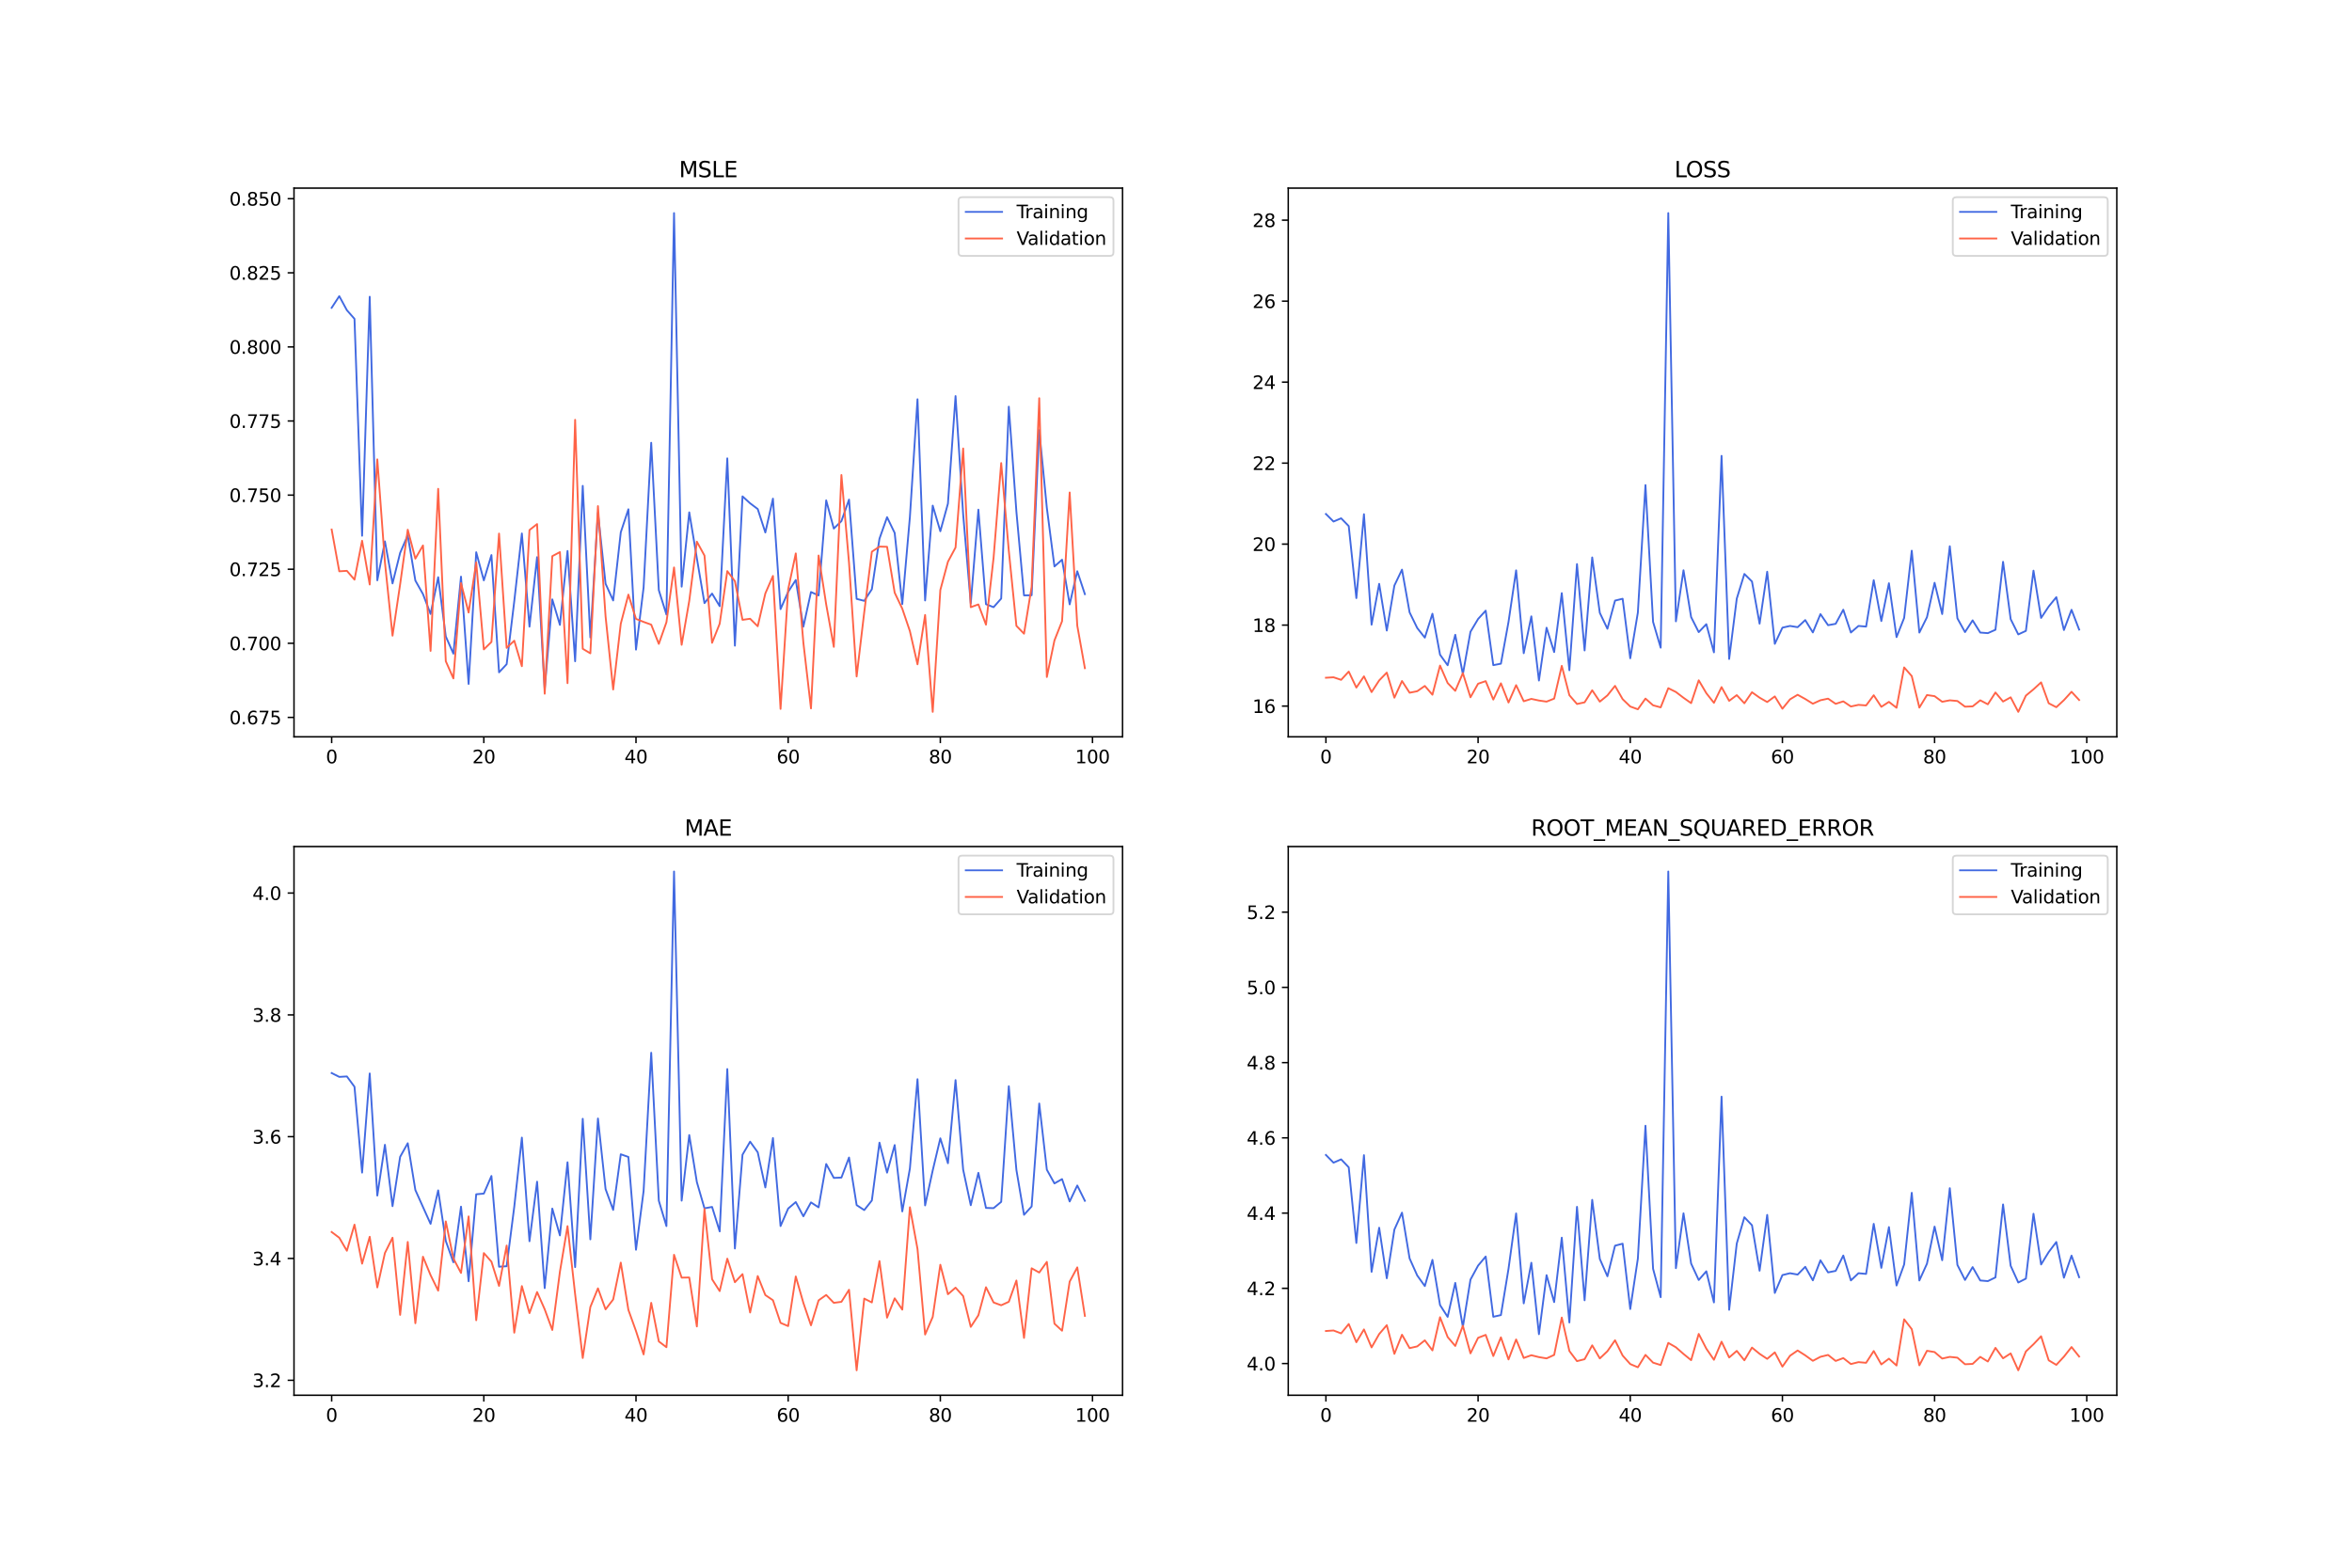 <?xml version="1.0" encoding="utf-8" standalone="no"?>
<!DOCTYPE svg PUBLIC "-//W3C//DTD SVG 1.1//EN"
  "http://www.w3.org/Graphics/SVG/1.1/DTD/svg11.dtd">
<svg xmlns:xlink="http://www.w3.org/1999/xlink" width="1296pt" height="864pt" viewBox="0 0 1296 864" xmlns="http://www.w3.org/2000/svg" version="1.1">
 <defs>
  <style type="text/css">*{stroke-linejoin: round; stroke-linecap: butt}</style>
 </defs>
 <g id="figure_1">
  <g id="patch_1">
   <path d="M 0 864 
L 1296 864 
L 1296 0 
L 0 0 
z
" style="fill: #ffffff"/>
  </g>
  <g id="axes_1">
   <g id="patch_2">
    <path d="M 162 406.08 
L 618.545 406.08 
L 618.545 103.68 
L 162 103.68 
z
" style="fill: #ffffff"/>
   </g>
   <g id="matplotlib.axis_1">
    <g id="xtick_1">
     <g id="line2d_1">
      <defs>
       <path id="mf333ce9714" d="M 0 0 
L 0 3.5 
" style="stroke: #000000; stroke-width: 0.8"/>
      </defs>
      <g>
       <use xlink:href="#mf333ce9714" x="182.752" y="406.08" style="stroke: #000000; stroke-width: 0.8"/>
      </g>
     </g>
     <g id="text_1">
      <!-- 0 -->
      <g transform="translate(179.571 420.678) scale(0.1 -0.1)">
       <defs>
        <path id="DejaVuSans-30" d="M 2034 4250 
Q 1547 4250 1301 3770 
Q 1056 3291 1056 2328 
Q 1056 1369 1301 889 
Q 1547 409 2034 409 
Q 2525 409 2770 889 
Q 3016 1369 3016 2328 
Q 3016 3291 2770 3770 
Q 2525 4250 2034 4250 
z
M 2034 4750 
Q 2819 4750 3233 4129 
Q 3647 3509 3647 2328 
Q 3647 1150 3233 529 
Q 2819 -91 2034 -91 
Q 1250 -91 836 529 
Q 422 1150 422 2328 
Q 422 3509 836 4129 
Q 1250 4750 2034 4750 
z
" transform="scale(0.016)"/>
       </defs>
       <use xlink:href="#DejaVuSans-30"/>
      </g>
     </g>
    </g>
    <g id="xtick_2">
     <g id="line2d_2">
      <g>
       <use xlink:href="#mf333ce9714" x="266.599" y="406.08" style="stroke: #000000; stroke-width: 0.8"/>
      </g>
     </g>
     <g id="text_2">
      <!-- 20 -->
      <g transform="translate(260.236 420.678) scale(0.1 -0.1)">
       <defs>
        <path id="DejaVuSans-32" d="M 1228 531 
L 3431 531 
L 3431 0 
L 469 0 
L 469 531 
Q 828 903 1448 1529 
Q 2069 2156 2228 2338 
Q 2531 2678 2651 2914 
Q 2772 3150 2772 3378 
Q 2772 3750 2511 3984 
Q 2250 4219 1831 4219 
Q 1534 4219 1204 4116 
Q 875 4013 500 3803 
L 500 4441 
Q 881 4594 1212 4672 
Q 1544 4750 1819 4750 
Q 2544 4750 2975 4387 
Q 3406 4025 3406 3419 
Q 3406 3131 3298 2873 
Q 3191 2616 2906 2266 
Q 2828 2175 2409 1742 
Q 1991 1309 1228 531 
z
" transform="scale(0.016)"/>
       </defs>
       <use xlink:href="#DejaVuSans-32"/>
       <use xlink:href="#DejaVuSans-30" x="63.623"/>
      </g>
     </g>
    </g>
    <g id="xtick_3">
     <g id="line2d_3">
      <g>
       <use xlink:href="#mf333ce9714" x="350.446" y="406.08" style="stroke: #000000; stroke-width: 0.8"/>
      </g>
     </g>
     <g id="text_3">
      <!-- 40 -->
      <g transform="translate(344.083 420.678) scale(0.1 -0.1)">
       <defs>
        <path id="DejaVuSans-34" d="M 2419 4116 
L 825 1625 
L 2419 1625 
L 2419 4116 
z
M 2253 4666 
L 3047 4666 
L 3047 1625 
L 3713 1625 
L 3713 1100 
L 3047 1100 
L 3047 0 
L 2419 0 
L 2419 1100 
L 313 1100 
L 313 1709 
L 2253 4666 
z
" transform="scale(0.016)"/>
       </defs>
       <use xlink:href="#DejaVuSans-34"/>
       <use xlink:href="#DejaVuSans-30" x="63.623"/>
      </g>
     </g>
    </g>
    <g id="xtick_4">
     <g id="line2d_4">
      <g>
       <use xlink:href="#mf333ce9714" x="434.292" y="406.08" style="stroke: #000000; stroke-width: 0.8"/>
      </g>
     </g>
     <g id="text_4">
      <!-- 60 -->
      <g transform="translate(427.93 420.678) scale(0.1 -0.1)">
       <defs>
        <path id="DejaVuSans-36" d="M 2113 2584 
Q 1688 2584 1439 2293 
Q 1191 2003 1191 1497 
Q 1191 994 1439 701 
Q 1688 409 2113 409 
Q 2538 409 2786 701 
Q 3034 994 3034 1497 
Q 3034 2003 2786 2293 
Q 2538 2584 2113 2584 
z
M 3366 4563 
L 3366 3988 
Q 3128 4100 2886 4159 
Q 2644 4219 2406 4219 
Q 1781 4219 1451 3797 
Q 1122 3375 1075 2522 
Q 1259 2794 1537 2939 
Q 1816 3084 2150 3084 
Q 2853 3084 3261 2657 
Q 3669 2231 3669 1497 
Q 3669 778 3244 343 
Q 2819 -91 2113 -91 
Q 1303 -91 875 529 
Q 447 1150 447 2328 
Q 447 3434 972 4092 
Q 1497 4750 2381 4750 
Q 2619 4750 2861 4703 
Q 3103 4656 3366 4563 
z
" transform="scale(0.016)"/>
       </defs>
       <use xlink:href="#DejaVuSans-36"/>
       <use xlink:href="#DejaVuSans-30" x="63.623"/>
      </g>
     </g>
    </g>
    <g id="xtick_5">
     <g id="line2d_5">
      <g>
       <use xlink:href="#mf333ce9714" x="518.139" y="406.08" style="stroke: #000000; stroke-width: 0.8"/>
      </g>
     </g>
     <g id="text_5">
      <!-- 80 -->
      <g transform="translate(511.776 420.678) scale(0.1 -0.1)">
       <defs>
        <path id="DejaVuSans-38" d="M 2034 2216 
Q 1584 2216 1326 1975 
Q 1069 1734 1069 1313 
Q 1069 891 1326 650 
Q 1584 409 2034 409 
Q 2484 409 2743 651 
Q 3003 894 3003 1313 
Q 3003 1734 2745 1975 
Q 2488 2216 2034 2216 
z
M 1403 2484 
Q 997 2584 770 2862 
Q 544 3141 544 3541 
Q 544 4100 942 4425 
Q 1341 4750 2034 4750 
Q 2731 4750 3128 4425 
Q 3525 4100 3525 3541 
Q 3525 3141 3298 2862 
Q 3072 2584 2669 2484 
Q 3125 2378 3379 2068 
Q 3634 1759 3634 1313 
Q 3634 634 3220 271 
Q 2806 -91 2034 -91 
Q 1263 -91 848 271 
Q 434 634 434 1313 
Q 434 1759 690 2068 
Q 947 2378 1403 2484 
z
M 1172 3481 
Q 1172 3119 1398 2916 
Q 1625 2713 2034 2713 
Q 2441 2713 2670 2916 
Q 2900 3119 2900 3481 
Q 2900 3844 2670 4047 
Q 2441 4250 2034 4250 
Q 1625 4250 1398 4047 
Q 1172 3844 1172 3481 
z
" transform="scale(0.016)"/>
       </defs>
       <use xlink:href="#DejaVuSans-38"/>
       <use xlink:href="#DejaVuSans-30" x="63.623"/>
      </g>
     </g>
    </g>
    <g id="xtick_6">
     <g id="line2d_6">
      <g>
       <use xlink:href="#mf333ce9714" x="601.986" y="406.08" style="stroke: #000000; stroke-width: 0.8"/>
      </g>
     </g>
     <g id="text_6">
      <!-- 100 -->
      <g transform="translate(592.442 420.678) scale(0.1 -0.1)">
       <defs>
        <path id="DejaVuSans-31" d="M 794 531 
L 1825 531 
L 1825 4091 
L 703 3866 
L 703 4441 
L 1819 4666 
L 2450 4666 
L 2450 531 
L 3481 531 
L 3481 0 
L 794 0 
L 794 531 
z
" transform="scale(0.016)"/>
       </defs>
       <use xlink:href="#DejaVuSans-31"/>
       <use xlink:href="#DejaVuSans-30" x="63.623"/>
       <use xlink:href="#DejaVuSans-30" x="127.246"/>
      </g>
     </g>
    </g>
   </g>
   <g id="matplotlib.axis_2">
    <g id="ytick_1">
     <g id="line2d_7">
      <defs>
       <path id="m5e5bbbcf15" d="M 0 0 
L -3.5 0 
" style="stroke: #000000; stroke-width: 0.8"/>
      </defs>
      <g>
       <use xlink:href="#m5e5bbbcf15" x="162" y="395.386" style="stroke: #000000; stroke-width: 0.8"/>
      </g>
     </g>
     <g id="text_7">
      <!-- 0.675 -->
      <g transform="translate(126.372 399.186) scale(0.1 -0.1)">
       <defs>
        <path id="DejaVuSans-2e" d="M 684 794 
L 1344 794 
L 1344 0 
L 684 0 
L 684 794 
z
" transform="scale(0.016)"/>
        <path id="DejaVuSans-37" d="M 525 4666 
L 3525 4666 
L 3525 4397 
L 1831 0 
L 1172 0 
L 2766 4134 
L 525 4134 
L 525 4666 
z
" transform="scale(0.016)"/>
        <path id="DejaVuSans-35" d="M 691 4666 
L 3169 4666 
L 3169 4134 
L 1269 4134 
L 1269 2991 
Q 1406 3038 1543 3061 
Q 1681 3084 1819 3084 
Q 2600 3084 3056 2656 
Q 3513 2228 3513 1497 
Q 3513 744 3044 326 
Q 2575 -91 1722 -91 
Q 1428 -91 1123 -41 
Q 819 9 494 109 
L 494 744 
Q 775 591 1075 516 
Q 1375 441 1709 441 
Q 2250 441 2565 725 
Q 2881 1009 2881 1497 
Q 2881 1984 2565 2268 
Q 2250 2553 1709 2553 
Q 1456 2553 1204 2497 
Q 953 2441 691 2322 
L 691 4666 
z
" transform="scale(0.016)"/>
       </defs>
       <use xlink:href="#DejaVuSans-30"/>
       <use xlink:href="#DejaVuSans-2e" x="63.623"/>
       <use xlink:href="#DejaVuSans-36" x="95.41"/>
       <use xlink:href="#DejaVuSans-37" x="159.033"/>
       <use xlink:href="#DejaVuSans-35" x="222.656"/>
      </g>
     </g>
    </g>
    <g id="ytick_2">
     <g id="line2d_8">
      <g>
       <use xlink:href="#m5e5bbbcf15" x="162" y="354.547" style="stroke: #000000; stroke-width: 0.8"/>
      </g>
     </g>
     <g id="text_8">
      <!-- 0.700 -->
      <g transform="translate(126.372 358.347) scale(0.1 -0.1)">
       <use xlink:href="#DejaVuSans-30"/>
       <use xlink:href="#DejaVuSans-2e" x="63.623"/>
       <use xlink:href="#DejaVuSans-37" x="95.41"/>
       <use xlink:href="#DejaVuSans-30" x="159.033"/>
       <use xlink:href="#DejaVuSans-30" x="222.656"/>
      </g>
     </g>
    </g>
    <g id="ytick_3">
     <g id="line2d_9">
      <g>
       <use xlink:href="#m5e5bbbcf15" x="162" y="313.708" style="stroke: #000000; stroke-width: 0.8"/>
      </g>
     </g>
     <g id="text_9">
      <!-- 0.725 -->
      <g transform="translate(126.372 317.508) scale(0.1 -0.1)">
       <use xlink:href="#DejaVuSans-30"/>
       <use xlink:href="#DejaVuSans-2e" x="63.623"/>
       <use xlink:href="#DejaVuSans-37" x="95.41"/>
       <use xlink:href="#DejaVuSans-32" x="159.033"/>
       <use xlink:href="#DejaVuSans-35" x="222.656"/>
      </g>
     </g>
    </g>
    <g id="ytick_4">
     <g id="line2d_10">
      <g>
       <use xlink:href="#m5e5bbbcf15" x="162" y="272.869" style="stroke: #000000; stroke-width: 0.8"/>
      </g>
     </g>
     <g id="text_10">
      <!-- 0.750 -->
      <g transform="translate(126.372 276.669) scale(0.1 -0.1)">
       <use xlink:href="#DejaVuSans-30"/>
       <use xlink:href="#DejaVuSans-2e" x="63.623"/>
       <use xlink:href="#DejaVuSans-37" x="95.41"/>
       <use xlink:href="#DejaVuSans-35" x="159.033"/>
       <use xlink:href="#DejaVuSans-30" x="222.656"/>
      </g>
     </g>
    </g>
    <g id="ytick_5">
     <g id="line2d_11">
      <g>
       <use xlink:href="#m5e5bbbcf15" x="162" y="232.03" style="stroke: #000000; stroke-width: 0.8"/>
      </g>
     </g>
     <g id="text_11">
      <!-- 0.775 -->
      <g transform="translate(126.372 235.83) scale(0.1 -0.1)">
       <use xlink:href="#DejaVuSans-30"/>
       <use xlink:href="#DejaVuSans-2e" x="63.623"/>
       <use xlink:href="#DejaVuSans-37" x="95.41"/>
       <use xlink:href="#DejaVuSans-37" x="159.033"/>
       <use xlink:href="#DejaVuSans-35" x="222.656"/>
      </g>
     </g>
    </g>
    <g id="ytick_6">
     <g id="line2d_12">
      <g>
       <use xlink:href="#m5e5bbbcf15" x="162" y="191.191" style="stroke: #000000; stroke-width: 0.8"/>
      </g>
     </g>
     <g id="text_12">
      <!-- 0.800 -->
      <g transform="translate(126.372 194.991) scale(0.1 -0.1)">
       <use xlink:href="#DejaVuSans-30"/>
       <use xlink:href="#DejaVuSans-2e" x="63.623"/>
       <use xlink:href="#DejaVuSans-38" x="95.41"/>
       <use xlink:href="#DejaVuSans-30" x="159.033"/>
       <use xlink:href="#DejaVuSans-30" x="222.656"/>
      </g>
     </g>
    </g>
    <g id="ytick_7">
     <g id="line2d_13">
      <g>
       <use xlink:href="#m5e5bbbcf15" x="162" y="150.352" style="stroke: #000000; stroke-width: 0.8"/>
      </g>
     </g>
     <g id="text_13">
      <!-- 0.825 -->
      <g transform="translate(126.372 154.152) scale(0.1 -0.1)">
       <use xlink:href="#DejaVuSans-30"/>
       <use xlink:href="#DejaVuSans-2e" x="63.623"/>
       <use xlink:href="#DejaVuSans-38" x="95.41"/>
       <use xlink:href="#DejaVuSans-32" x="159.033"/>
       <use xlink:href="#DejaVuSans-35" x="222.656"/>
      </g>
     </g>
    </g>
    <g id="ytick_8">
     <g id="line2d_14">
      <g>
       <use xlink:href="#m5e5bbbcf15" x="162" y="109.513" style="stroke: #000000; stroke-width: 0.8"/>
      </g>
     </g>
     <g id="text_14">
      <!-- 0.850 -->
      <g transform="translate(126.372 113.313) scale(0.1 -0.1)">
       <use xlink:href="#DejaVuSans-30"/>
       <use xlink:href="#DejaVuSans-2e" x="63.623"/>
       <use xlink:href="#DejaVuSans-38" x="95.41"/>
       <use xlink:href="#DejaVuSans-35" x="159.033"/>
       <use xlink:href="#DejaVuSans-30" x="222.656"/>
      </g>
     </g>
    </g>
   </g>
   <g id="line2d_15">
    <path d="M 182.752 169.633 
L 186.944 163.222 
L 191.137 170.961 
L 195.329 175.719 
L 199.521 295.276 
L 203.714 163.544 
L 207.906 319.832 
L 212.098 298.37 
L 216.291 321.541 
L 220.483 304.716 
L 224.675 294.993 
L 228.868 319.963 
L 233.06 327.405 
L 237.252 338.385 
L 241.445 318.118 
L 245.637 350.767 
L 249.829 360.258 
L 254.022 317.802 
L 258.214 376.948 
L 262.406 304.349 
L 266.599 319.856 
L 270.791 305.899 
L 274.983 370.546 
L 279.176 366.046 
L 283.368 331.372 
L 287.56 294.011 
L 291.753 345.37 
L 295.945 307.049 
L 300.137 379.813 
L 304.33 330.34 
L 308.522 344.398 
L 312.714 303.646 
L 316.907 364.45 
L 321.099 267.765 
L 325.292 351.341 
L 329.484 282.645 
L 333.676 321.709 
L 337.869 330.937 
L 342.061 293.357 
L 346.253 280.665 
L 350.446 358.03 
L 354.638 323.756 
L 358.83 244.014 
L 363.023 325.258 
L 367.215 338.689 
L 371.407 117.425 
L 375.6 323.323 
L 379.792 282.373 
L 383.984 307.674 
L 388.177 332.405 
L 392.369 327.13 
L 396.561 334.089 
L 400.754 252.613 
L 404.946 355.852 
L 409.138 273.567 
L 413.331 277.378 
L 417.523 280.531 
L 421.715 293.468 
L 425.908 274.811 
L 430.1 335.712 
L 434.292 326.183 
L 438.485 319.656 
L 442.677 345.389 
L 446.869 326.275 
L 451.062 328.168 
L 455.254 275.77 
L 459.446 291.309 
L 463.639 287.19 
L 467.831 275.332 
L 472.023 330.065 
L 476.216 331.143 
L 480.408 324.746 
L 484.6 296.909 
L 488.793 285.043 
L 492.985 293.722 
L 497.177 332.936 
L 501.37 284.941 
L 505.562 220.031 
L 509.754 330.927 
L 513.947 278.65 
L 518.139 292.793 
L 522.331 277.543 
L 526.524 218.283 
L 530.716 283.429 
L 534.908 332.523 
L 539.101 280.889 
L 543.293 332.992 
L 547.485 334.638 
L 551.678 329.892 
L 555.87 224.121 
L 560.062 282.058 
L 564.255 328.137 
L 568.447 328.049 
L 572.639 237.063 
L 576.832 279.918 
L 581.024 312.194 
L 585.216 308.467 
L 589.409 333.096 
L 593.601 314.827 
L 597.793 327.461 
" clip-path="url(#pa83d68cffc)" style="fill: none; stroke: #4169e1; stroke-linecap: square"/>
   </g>
   <g id="line2d_16">
    <path d="M 182.752 291.85 
L 186.944 314.872 
L 191.137 314.605 
L 195.329 319.455 
L 199.521 298.027 
L 203.714 322.154 
L 207.906 253.16 
L 212.098 309.879 
L 216.291 350.346 
L 220.483 322.019 
L 224.675 291.924 
L 228.868 307.878 
L 233.06 300.621 
L 237.252 358.734 
L 241.445 269.396 
L 245.637 364.407 
L 249.829 373.904 
L 254.022 321.335 
L 258.214 337.584 
L 262.406 309.951 
L 266.599 357.909 
L 270.791 353.797 
L 274.983 294.064 
L 279.176 357.06 
L 283.368 353.103 
L 287.56 367.166 
L 291.753 292.121 
L 295.945 288.827 
L 300.137 382.334 
L 304.33 306.502 
L 308.522 304.274 
L 312.714 376.515 
L 316.907 231.371 
L 321.099 357.557 
L 325.292 360.071 
L 329.484 278.919 
L 333.676 339.657 
L 337.869 380.002 
L 342.061 343.733 
L 346.253 327.702 
L 350.446 341.083 
L 354.638 342.754 
L 358.83 344.265 
L 363.023 354.864 
L 367.215 342.937 
L 371.407 312.739 
L 375.6 355.38 
L 379.792 331.147 
L 383.984 298.522 
L 388.177 306.185 
L 392.369 354.267 
L 396.561 343.735 
L 400.754 314.756 
L 404.946 320.301 
L 409.138 341.613 
L 413.331 341.01 
L 417.523 345.153 
L 421.715 327.075 
L 425.908 317.416 
L 430.1 390.701 
L 434.292 324.784 
L 438.485 304.997 
L 442.677 354.23 
L 446.869 390.433 
L 451.062 306.151 
L 455.254 333.154 
L 459.446 356.51 
L 463.639 261.782 
L 467.831 310.207 
L 472.023 372.818 
L 476.216 337.397 
L 480.408 304.061 
L 484.6 301.251 
L 488.793 301.36 
L 492.985 326.638 
L 497.177 335.463 
L 501.37 347.836 
L 505.562 366.129 
L 509.754 338.919 
L 513.947 392.335 
L 518.139 325.182 
L 522.331 309.599 
L 526.524 301.756 
L 530.716 247.168 
L 534.908 334.641 
L 539.101 333.117 
L 543.293 344.265 
L 547.485 307.4 
L 551.678 255.203 
L 555.87 303.529 
L 560.062 344.931 
L 564.255 349.248 
L 568.447 323.455 
L 572.639 219.446 
L 576.832 373.114 
L 581.024 352.963 
L 585.216 342.35 
L 589.409 271.4 
L 593.601 344.829 
L 597.793 368.262 
" clip-path="url(#pa83d68cffc)" style="fill: none; stroke: #ff6347; stroke-linecap: square"/>
   </g>
   <g id="patch_3">
    <path d="M 162 406.08 
L 162 103.68 
" style="fill: none; stroke: #000000; stroke-width: 0.8; stroke-linejoin: miter; stroke-linecap: square"/>
   </g>
   <g id="patch_4">
    <path d="M 618.545 406.08 
L 618.545 103.68 
" style="fill: none; stroke: #000000; stroke-width: 0.8; stroke-linejoin: miter; stroke-linecap: square"/>
   </g>
   <g id="patch_5">
    <path d="M 162 406.08 
L 618.545 406.08 
" style="fill: none; stroke: #000000; stroke-width: 0.8; stroke-linejoin: miter; stroke-linecap: square"/>
   </g>
   <g id="patch_6">
    <path d="M 162 103.68 
L 618.545 103.68 
" style="fill: none; stroke: #000000; stroke-width: 0.8; stroke-linejoin: miter; stroke-linecap: square"/>
   </g>
   <g id="text_15">
    <!-- MSLE -->
    <g transform="translate(374.152 97.68) scale(0.12 -0.12)">
     <defs>
      <path id="DejaVuSans-4d" d="M 628 4666 
L 1569 4666 
L 2759 1491 
L 3956 4666 
L 4897 4666 
L 4897 0 
L 4281 0 
L 4281 4097 
L 3078 897 
L 2444 897 
L 1241 4097 
L 1241 0 
L 628 0 
L 628 4666 
z
" transform="scale(0.016)"/>
      <path id="DejaVuSans-53" d="M 3425 4513 
L 3425 3897 
Q 3066 4069 2747 4153 
Q 2428 4238 2131 4238 
Q 1616 4238 1336 4038 
Q 1056 3838 1056 3469 
Q 1056 3159 1242 3001 
Q 1428 2844 1947 2747 
L 2328 2669 
Q 3034 2534 3370 2195 
Q 3706 1856 3706 1288 
Q 3706 609 3251 259 
Q 2797 -91 1919 -91 
Q 1588 -91 1214 -16 
Q 841 59 441 206 
L 441 856 
Q 825 641 1194 531 
Q 1563 422 1919 422 
Q 2459 422 2753 634 
Q 3047 847 3047 1241 
Q 3047 1584 2836 1778 
Q 2625 1972 2144 2069 
L 1759 2144 
Q 1053 2284 737 2584 
Q 422 2884 422 3419 
Q 422 4038 858 4394 
Q 1294 4750 2059 4750 
Q 2388 4750 2728 4690 
Q 3069 4631 3425 4513 
z
" transform="scale(0.016)"/>
      <path id="DejaVuSans-4c" d="M 628 4666 
L 1259 4666 
L 1259 531 
L 3531 531 
L 3531 0 
L 628 0 
L 628 4666 
z
" transform="scale(0.016)"/>
      <path id="DejaVuSans-45" d="M 628 4666 
L 3578 4666 
L 3578 4134 
L 1259 4134 
L 1259 2753 
L 3481 2753 
L 3481 2222 
L 1259 2222 
L 1259 531 
L 3634 531 
L 3634 0 
L 628 0 
L 628 4666 
z
" transform="scale(0.016)"/>
     </defs>
     <use xlink:href="#DejaVuSans-4d"/>
     <use xlink:href="#DejaVuSans-53" x="86.279"/>
     <use xlink:href="#DejaVuSans-4c" x="149.756"/>
     <use xlink:href="#DejaVuSans-45" x="205.469"/>
    </g>
   </g>
   <g id="legend_1">
    <g id="patch_7">
     <path d="M 530.164 141.036 
L 611.545 141.036 
Q 613.545 141.036 613.545 139.036 
L 613.545 110.68 
Q 613.545 108.68 611.545 108.68 
L 530.164 108.68 
Q 528.164 108.68 528.164 110.68 
L 528.164 139.036 
Q 528.164 141.036 530.164 141.036 
z
" style="fill: #ffffff; opacity: 0.8; stroke: #cccccc; stroke-linejoin: miter"/>
    </g>
    <g id="line2d_17">
     <path d="M 532.164 116.778 
L 542.164 116.778 
L 552.164 116.778 
" style="fill: none; stroke: #4169e1; stroke-linecap: square"/>
    </g>
    <g id="text_16">
     <!-- Training -->
     <g transform="translate(560.164 120.278) scale(0.1 -0.1)">
      <defs>
       <path id="DejaVuSans-54" d="M -19 4666 
L 3928 4666 
L 3928 4134 
L 2272 4134 
L 2272 0 
L 1638 0 
L 1638 4134 
L -19 4134 
L -19 4666 
z
" transform="scale(0.016)"/>
       <path id="DejaVuSans-72" d="M 2631 2963 
Q 2534 3019 2420 3045 
Q 2306 3072 2169 3072 
Q 1681 3072 1420 2755 
Q 1159 2438 1159 1844 
L 1159 0 
L 581 0 
L 581 3500 
L 1159 3500 
L 1159 2956 
Q 1341 3275 1631 3429 
Q 1922 3584 2338 3584 
Q 2397 3584 2469 3576 
Q 2541 3569 2628 3553 
L 2631 2963 
z
" transform="scale(0.016)"/>
       <path id="DejaVuSans-61" d="M 2194 1759 
Q 1497 1759 1228 1600 
Q 959 1441 959 1056 
Q 959 750 1161 570 
Q 1363 391 1709 391 
Q 2188 391 2477 730 
Q 2766 1069 2766 1631 
L 2766 1759 
L 2194 1759 
z
M 3341 1997 
L 3341 0 
L 2766 0 
L 2766 531 
Q 2569 213 2275 61 
Q 1981 -91 1556 -91 
Q 1019 -91 701 211 
Q 384 513 384 1019 
Q 384 1609 779 1909 
Q 1175 2209 1959 2209 
L 2766 2209 
L 2766 2266 
Q 2766 2663 2505 2880 
Q 2244 3097 1772 3097 
Q 1472 3097 1187 3025 
Q 903 2953 641 2809 
L 641 3341 
Q 956 3463 1253 3523 
Q 1550 3584 1831 3584 
Q 2591 3584 2966 3190 
Q 3341 2797 3341 1997 
z
" transform="scale(0.016)"/>
       <path id="DejaVuSans-69" d="M 603 3500 
L 1178 3500 
L 1178 0 
L 603 0 
L 603 3500 
z
M 603 4863 
L 1178 4863 
L 1178 4134 
L 603 4134 
L 603 4863 
z
" transform="scale(0.016)"/>
       <path id="DejaVuSans-6e" d="M 3513 2113 
L 3513 0 
L 2938 0 
L 2938 2094 
Q 2938 2591 2744 2837 
Q 2550 3084 2163 3084 
Q 1697 3084 1428 2787 
Q 1159 2491 1159 1978 
L 1159 0 
L 581 0 
L 581 3500 
L 1159 3500 
L 1159 2956 
Q 1366 3272 1645 3428 
Q 1925 3584 2291 3584 
Q 2894 3584 3203 3211 
Q 3513 2838 3513 2113 
z
" transform="scale(0.016)"/>
       <path id="DejaVuSans-67" d="M 2906 1791 
Q 2906 2416 2648 2759 
Q 2391 3103 1925 3103 
Q 1463 3103 1205 2759 
Q 947 2416 947 1791 
Q 947 1169 1205 825 
Q 1463 481 1925 481 
Q 2391 481 2648 825 
Q 2906 1169 2906 1791 
z
M 3481 434 
Q 3481 -459 3084 -895 
Q 2688 -1331 1869 -1331 
Q 1566 -1331 1297 -1286 
Q 1028 -1241 775 -1147 
L 775 -588 
Q 1028 -725 1275 -790 
Q 1522 -856 1778 -856 
Q 2344 -856 2625 -561 
Q 2906 -266 2906 331 
L 2906 616 
Q 2728 306 2450 153 
Q 2172 0 1784 0 
Q 1141 0 747 490 
Q 353 981 353 1791 
Q 353 2603 747 3093 
Q 1141 3584 1784 3584 
Q 2172 3584 2450 3431 
Q 2728 3278 2906 2969 
L 2906 3500 
L 3481 3500 
L 3481 434 
z
" transform="scale(0.016)"/>
      </defs>
      <use xlink:href="#DejaVuSans-54"/>
      <use xlink:href="#DejaVuSans-72" x="46.334"/>
      <use xlink:href="#DejaVuSans-61" x="87.447"/>
      <use xlink:href="#DejaVuSans-69" x="148.727"/>
      <use xlink:href="#DejaVuSans-6e" x="176.51"/>
      <use xlink:href="#DejaVuSans-69" x="239.889"/>
      <use xlink:href="#DejaVuSans-6e" x="267.672"/>
      <use xlink:href="#DejaVuSans-67" x="331.051"/>
     </g>
    </g>
    <g id="line2d_18">
     <path d="M 532.164 131.457 
L 542.164 131.457 
L 552.164 131.457 
" style="fill: none; stroke: #ff6347; stroke-linecap: square"/>
    </g>
    <g id="text_17">
     <!-- Validation -->
     <g transform="translate(560.164 134.957) scale(0.1 -0.1)">
      <defs>
       <path id="DejaVuSans-56" d="M 1831 0 
L 50 4666 
L 709 4666 
L 2188 738 
L 3669 4666 
L 4325 4666 
L 2547 0 
L 1831 0 
z
" transform="scale(0.016)"/>
       <path id="DejaVuSans-6c" d="M 603 4863 
L 1178 4863 
L 1178 0 
L 603 0 
L 603 4863 
z
" transform="scale(0.016)"/>
       <path id="DejaVuSans-64" d="M 2906 2969 
L 2906 4863 
L 3481 4863 
L 3481 0 
L 2906 0 
L 2906 525 
Q 2725 213 2448 61 
Q 2172 -91 1784 -91 
Q 1150 -91 751 415 
Q 353 922 353 1747 
Q 353 2572 751 3078 
Q 1150 3584 1784 3584 
Q 2172 3584 2448 3432 
Q 2725 3281 2906 2969 
z
M 947 1747 
Q 947 1113 1208 752 
Q 1469 391 1925 391 
Q 2381 391 2643 752 
Q 2906 1113 2906 1747 
Q 2906 2381 2643 2742 
Q 2381 3103 1925 3103 
Q 1469 3103 1208 2742 
Q 947 2381 947 1747 
z
" transform="scale(0.016)"/>
       <path id="DejaVuSans-74" d="M 1172 4494 
L 1172 3500 
L 2356 3500 
L 2356 3053 
L 1172 3053 
L 1172 1153 
Q 1172 725 1289 603 
Q 1406 481 1766 481 
L 2356 481 
L 2356 0 
L 1766 0 
Q 1100 0 847 248 
Q 594 497 594 1153 
L 594 3053 
L 172 3053 
L 172 3500 
L 594 3500 
L 594 4494 
L 1172 4494 
z
" transform="scale(0.016)"/>
       <path id="DejaVuSans-6f" d="M 1959 3097 
Q 1497 3097 1228 2736 
Q 959 2375 959 1747 
Q 959 1119 1226 758 
Q 1494 397 1959 397 
Q 2419 397 2687 759 
Q 2956 1122 2956 1747 
Q 2956 2369 2687 2733 
Q 2419 3097 1959 3097 
z
M 1959 3584 
Q 2709 3584 3137 3096 
Q 3566 2609 3566 1747 
Q 3566 888 3137 398 
Q 2709 -91 1959 -91 
Q 1206 -91 779 398 
Q 353 888 353 1747 
Q 353 2609 779 3096 
Q 1206 3584 1959 3584 
z
" transform="scale(0.016)"/>
      </defs>
      <use xlink:href="#DejaVuSans-56"/>
      <use xlink:href="#DejaVuSans-61" x="60.658"/>
      <use xlink:href="#DejaVuSans-6c" x="121.938"/>
      <use xlink:href="#DejaVuSans-69" x="149.721"/>
      <use xlink:href="#DejaVuSans-64" x="177.504"/>
      <use xlink:href="#DejaVuSans-61" x="240.98"/>
      <use xlink:href="#DejaVuSans-74" x="302.26"/>
      <use xlink:href="#DejaVuSans-69" x="341.469"/>
      <use xlink:href="#DejaVuSans-6f" x="369.252"/>
      <use xlink:href="#DejaVuSans-6e" x="430.434"/>
     </g>
    </g>
   </g>
  </g>
  <g id="axes_2">
   <g id="patch_8">
    <path d="M 709.855 406.08 
L 1166.4 406.08 
L 1166.4 103.68 
L 709.855 103.68 
z
" style="fill: #ffffff"/>
   </g>
   <g id="matplotlib.axis_3">
    <g id="xtick_7">
     <g id="line2d_19">
      <g>
       <use xlink:href="#mf333ce9714" x="730.607" y="406.08" style="stroke: #000000; stroke-width: 0.8"/>
      </g>
     </g>
     <g id="text_18">
      <!-- 0 -->
      <g transform="translate(727.425 420.678) scale(0.1 -0.1)">
       <use xlink:href="#DejaVuSans-30"/>
      </g>
     </g>
    </g>
    <g id="xtick_8">
     <g id="line2d_20">
      <g>
       <use xlink:href="#mf333ce9714" x="814.453" y="406.08" style="stroke: #000000; stroke-width: 0.8"/>
      </g>
     </g>
     <g id="text_19">
      <!-- 20 -->
      <g transform="translate(808.091 420.678) scale(0.1 -0.1)">
       <use xlink:href="#DejaVuSans-32"/>
       <use xlink:href="#DejaVuSans-30" x="63.623"/>
      </g>
     </g>
    </g>
    <g id="xtick_9">
     <g id="line2d_21">
      <g>
       <use xlink:href="#mf333ce9714" x="898.3" y="406.08" style="stroke: #000000; stroke-width: 0.8"/>
      </g>
     </g>
     <g id="text_20">
      <!-- 40 -->
      <g transform="translate(891.938 420.678) scale(0.1 -0.1)">
       <use xlink:href="#DejaVuSans-34"/>
       <use xlink:href="#DejaVuSans-30" x="63.623"/>
      </g>
     </g>
    </g>
    <g id="xtick_10">
     <g id="line2d_22">
      <g>
       <use xlink:href="#mf333ce9714" x="982.147" y="406.08" style="stroke: #000000; stroke-width: 0.8"/>
      </g>
     </g>
     <g id="text_21">
      <!-- 60 -->
      <g transform="translate(975.784 420.678) scale(0.1 -0.1)">
       <use xlink:href="#DejaVuSans-36"/>
       <use xlink:href="#DejaVuSans-30" x="63.623"/>
      </g>
     </g>
    </g>
    <g id="xtick_11">
     <g id="line2d_23">
      <g>
       <use xlink:href="#mf333ce9714" x="1065.994" y="406.08" style="stroke: #000000; stroke-width: 0.8"/>
      </g>
     </g>
     <g id="text_22">
      <!-- 80 -->
      <g transform="translate(1059.631 420.678) scale(0.1 -0.1)">
       <use xlink:href="#DejaVuSans-38"/>
       <use xlink:href="#DejaVuSans-30" x="63.623"/>
      </g>
     </g>
    </g>
    <g id="xtick_12">
     <g id="line2d_24">
      <g>
       <use xlink:href="#mf333ce9714" x="1149.84" y="406.08" style="stroke: #000000; stroke-width: 0.8"/>
      </g>
     </g>
     <g id="text_23">
      <!-- 100 -->
      <g transform="translate(1140.297 420.678) scale(0.1 -0.1)">
       <use xlink:href="#DejaVuSans-31"/>
       <use xlink:href="#DejaVuSans-30" x="63.623"/>
       <use xlink:href="#DejaVuSans-30" x="127.246"/>
      </g>
     </g>
    </g>
   </g>
   <g id="matplotlib.axis_4">
    <g id="ytick_9">
     <g id="line2d_25">
      <g>
       <use xlink:href="#m5e5bbbcf15" x="709.855" y="389.145" style="stroke: #000000; stroke-width: 0.8"/>
      </g>
     </g>
     <g id="text_24">
      <!-- 16 -->
      <g transform="translate(690.13 392.944) scale(0.1 -0.1)">
       <use xlink:href="#DejaVuSans-31"/>
       <use xlink:href="#DejaVuSans-36" x="63.623"/>
      </g>
     </g>
    </g>
    <g id="ytick_10">
     <g id="line2d_26">
      <g>
       <use xlink:href="#m5e5bbbcf15" x="709.855" y="344.51" style="stroke: #000000; stroke-width: 0.8"/>
      </g>
     </g>
     <g id="text_25">
      <!-- 18 -->
      <g transform="translate(690.13 348.31) scale(0.1 -0.1)">
       <use xlink:href="#DejaVuSans-31"/>
       <use xlink:href="#DejaVuSans-38" x="63.623"/>
      </g>
     </g>
    </g>
    <g id="ytick_11">
     <g id="line2d_27">
      <g>
       <use xlink:href="#m5e5bbbcf15" x="709.855" y="299.876" style="stroke: #000000; stroke-width: 0.8"/>
      </g>
     </g>
     <g id="text_26">
      <!-- 20 -->
      <g transform="translate(690.13 303.675) scale(0.1 -0.1)">
       <use xlink:href="#DejaVuSans-32"/>
       <use xlink:href="#DejaVuSans-30" x="63.623"/>
      </g>
     </g>
    </g>
    <g id="ytick_12">
     <g id="line2d_28">
      <g>
       <use xlink:href="#m5e5bbbcf15" x="709.855" y="255.241" style="stroke: #000000; stroke-width: 0.8"/>
      </g>
     </g>
     <g id="text_27">
      <!-- 22 -->
      <g transform="translate(690.13 259.041) scale(0.1 -0.1)">
       <use xlink:href="#DejaVuSans-32"/>
       <use xlink:href="#DejaVuSans-32" x="63.623"/>
      </g>
     </g>
    </g>
    <g id="ytick_13">
     <g id="line2d_29">
      <g>
       <use xlink:href="#m5e5bbbcf15" x="709.855" y="210.607" style="stroke: #000000; stroke-width: 0.8"/>
      </g>
     </g>
     <g id="text_28">
      <!-- 24 -->
      <g transform="translate(690.13 214.406) scale(0.1 -0.1)">
       <use xlink:href="#DejaVuSans-32"/>
       <use xlink:href="#DejaVuSans-34" x="63.623"/>
      </g>
     </g>
    </g>
    <g id="ytick_14">
     <g id="line2d_30">
      <g>
       <use xlink:href="#m5e5bbbcf15" x="709.855" y="165.973" style="stroke: #000000; stroke-width: 0.8"/>
      </g>
     </g>
     <g id="text_29">
      <!-- 26 -->
      <g transform="translate(690.13 169.772) scale(0.1 -0.1)">
       <use xlink:href="#DejaVuSans-32"/>
       <use xlink:href="#DejaVuSans-36" x="63.623"/>
      </g>
     </g>
    </g>
    <g id="ytick_15">
     <g id="line2d_31">
      <g>
       <use xlink:href="#m5e5bbbcf15" x="709.855" y="121.338" style="stroke: #000000; stroke-width: 0.8"/>
      </g>
     </g>
     <g id="text_30">
      <!-- 28 -->
      <g transform="translate(690.13 125.137) scale(0.1 -0.1)">
       <use xlink:href="#DejaVuSans-32"/>
       <use xlink:href="#DejaVuSans-38" x="63.623"/>
      </g>
     </g>
    </g>
   </g>
   <g id="line2d_32">
    <path d="M 730.607 283.287 
L 734.799 287.44 
L 738.991 285.649 
L 743.184 289.939 
L 747.376 329.634 
L 751.568 283.39 
L 755.761 344.28 
L 759.953 321.768 
L 764.145 347.514 
L 768.338 322.714 
L 772.53 313.937 
L 776.722 337.505 
L 780.915 346.103 
L 785.107 351.425 
L 789.299 338.238 
L 793.492 360.837 
L 797.684 366.645 
L 801.876 349.838 
L 806.069 371.555 
L 810.261 348.194 
L 814.453 341.146 
L 818.646 336.538 
L 822.838 366.587 
L 827.03 365.772 
L 831.223 342.74 
L 835.415 314.338 
L 839.607 360.001 
L 843.8 339.684 
L 847.992 375.071 
L 852.184 345.956 
L 856.377 359.386 
L 860.569 326.887 
L 864.761 369.391 
L 868.954 310.885 
L 873.146 358.49 
L 877.338 307.219 
L 881.531 337.77 
L 885.723 346.529 
L 889.915 331.013 
L 894.108 329.987 
L 898.3 362.794 
L 902.492 337.601 
L 906.685 267.343 
L 910.877 342.732 
L 915.069 356.957 
L 919.262 117.425 
L 923.454 342.438 
L 927.646 314.287 
L 931.839 340.093 
L 936.031 348.385 
L 940.223 343.998 
L 944.416 359.533 
L 948.608 251.23 
L 952.8 363.178 
L 956.993 329.931 
L 961.185 316.323 
L 965.377 320.483 
L 969.57 343.724 
L 973.762 315.101 
L 977.954 354.842 
L 982.147 345.923 
L 986.339 344.973 
L 990.531 345.663 
L 994.724 341.746 
L 998.916 348.558 
L 1003.108 338.459 
L 1007.301 344.565 
L 1011.493 343.8 
L 1015.686 336.025 
L 1019.878 348.596 
L 1024.07 344.968 
L 1028.263 345.335 
L 1032.455 319.757 
L 1036.647 342.282 
L 1040.84 321.437 
L 1045.032 351.135 
L 1049.224 340.546 
L 1053.417 303.502 
L 1057.609 348.632 
L 1061.801 340.165 
L 1065.994 321.185 
L 1070.186 338.429 
L 1074.378 301.048 
L 1078.571 340.792 
L 1082.763 348.366 
L 1086.955 341.892 
L 1091.148 348.62 
L 1095.34 348.944 
L 1099.532 347.084 
L 1103.725 309.63 
L 1107.917 341.223 
L 1112.109 349.64 
L 1116.302 347.698 
L 1120.494 314.51 
L 1124.686 340.566 
L 1128.879 334.263 
L 1133.071 329.12 
L 1137.263 347.237 
L 1141.456 336.079 
L 1145.648 346.989 
" clip-path="url(#p9662a7250b)" style="fill: none; stroke: #4169e1; stroke-linecap: square"/>
   </g>
   <g id="line2d_33">
    <path d="M 730.607 373.526 
L 734.799 373.274 
L 738.991 374.682 
L 743.184 370.128 
L 747.376 378.953 
L 751.568 372.756 
L 755.761 381.441 
L 759.953 375.006 
L 764.145 370.694 
L 768.338 384.523 
L 772.53 375.322 
L 776.722 381.789 
L 780.915 380.952 
L 785.107 378.039 
L 789.299 382.88 
L 793.492 366.81 
L 797.684 376.442 
L 801.876 380.743 
L 806.069 370.985 
L 810.261 384.292 
L 814.453 376.824 
L 818.646 375.399 
L 822.838 385.565 
L 827.03 376.588 
L 831.223 387.179 
L 835.415 377.61 
L 839.607 386.482 
L 843.8 385.178 
L 847.992 386.078 
L 852.184 386.687 
L 856.377 385.033 
L 860.569 366.971 
L 864.761 383.161 
L 868.954 387.991 
L 873.146 387.078 
L 877.338 380.435 
L 881.531 386.699 
L 885.723 383.255 
L 889.915 378.003 
L 894.108 385.334 
L 898.3 389.379 
L 902.492 390.907 
L 906.685 385.013 
L 910.877 388.712 
L 915.069 389.848 
L 919.262 379.278 
L 923.454 381.375 
L 927.646 384.566 
L 931.839 387.524 
L 936.031 374.939 
L 940.223 382.038 
L 944.416 387.35 
L 948.608 378.685 
L 952.8 386.253 
L 956.993 383.105 
L 961.185 387.589 
L 965.377 381.521 
L 969.57 384.503 
L 973.762 386.91 
L 977.954 383.81 
L 982.147 390.607 
L 986.339 385.424 
L 990.531 382.912 
L 994.724 385.233 
L 998.916 387.842 
L 1003.108 385.932 
L 1007.301 385.04 
L 1011.493 387.904 
L 1015.686 386.54 
L 1019.878 389.373 
L 1024.07 388.465 
L 1028.263 388.79 
L 1032.455 383.172 
L 1036.647 389.548 
L 1040.84 386.822 
L 1045.032 390.076 
L 1049.224 367.831 
L 1053.417 372.621 
L 1057.609 389.98 
L 1061.801 383.057 
L 1065.994 383.669 
L 1070.186 386.766 
L 1074.378 385.967 
L 1078.571 386.344 
L 1082.763 389.469 
L 1086.955 389.308 
L 1091.148 385.955 
L 1095.34 388.164 
L 1099.532 381.654 
L 1103.725 386.642 
L 1107.917 384.313 
L 1112.109 392.335 
L 1116.302 383.382 
L 1120.494 379.921 
L 1124.686 376.069 
L 1128.879 387.601 
L 1133.071 389.761 
L 1137.263 385.87 
L 1141.456 381.256 
L 1145.648 385.797 
" clip-path="url(#p9662a7250b)" style="fill: none; stroke: #ff6347; stroke-linecap: square"/>
   </g>
   <g id="patch_9">
    <path d="M 709.855 406.08 
L 709.855 103.68 
" style="fill: none; stroke: #000000; stroke-width: 0.8; stroke-linejoin: miter; stroke-linecap: square"/>
   </g>
   <g id="patch_10">
    <path d="M 1166.4 406.08 
L 1166.4 103.68 
" style="fill: none; stroke: #000000; stroke-width: 0.8; stroke-linejoin: miter; stroke-linecap: square"/>
   </g>
   <g id="patch_11">
    <path d="M 709.855 406.08 
L 1166.4 406.08 
" style="fill: none; stroke: #000000; stroke-width: 0.8; stroke-linejoin: miter; stroke-linecap: square"/>
   </g>
   <g id="patch_12">
    <path d="M 709.855 103.68 
L 1166.4 103.68 
" style="fill: none; stroke: #000000; stroke-width: 0.8; stroke-linejoin: miter; stroke-linecap: square"/>
   </g>
   <g id="text_31">
    <!-- LOSS -->
    <g transform="translate(922.66 97.68) scale(0.12 -0.12)">
     <defs>
      <path id="DejaVuSans-4f" d="M 2522 4238 
Q 1834 4238 1429 3725 
Q 1025 3213 1025 2328 
Q 1025 1447 1429 934 
Q 1834 422 2522 422 
Q 3209 422 3611 934 
Q 4013 1447 4013 2328 
Q 4013 3213 3611 3725 
Q 3209 4238 2522 4238 
z
M 2522 4750 
Q 3503 4750 4090 4092 
Q 4678 3434 4678 2328 
Q 4678 1225 4090 567 
Q 3503 -91 2522 -91 
Q 1538 -91 948 565 
Q 359 1222 359 2328 
Q 359 3434 948 4092 
Q 1538 4750 2522 4750 
z
" transform="scale(0.016)"/>
     </defs>
     <use xlink:href="#DejaVuSans-4c"/>
     <use xlink:href="#DejaVuSans-4f" x="52.088"/>
     <use xlink:href="#DejaVuSans-53" x="130.799"/>
     <use xlink:href="#DejaVuSans-53" x="194.275"/>
    </g>
   </g>
   <g id="legend_2">
    <g id="patch_13">
     <path d="M 1078.019 141.036 
L 1159.4 141.036 
Q 1161.4 141.036 1161.4 139.036 
L 1161.4 110.68 
Q 1161.4 108.68 1159.4 108.68 
L 1078.019 108.68 
Q 1076.019 108.68 1076.019 110.68 
L 1076.019 139.036 
Q 1076.019 141.036 1078.019 141.036 
z
" style="fill: #ffffff; opacity: 0.8; stroke: #cccccc; stroke-linejoin: miter"/>
    </g>
    <g id="line2d_34">
     <path d="M 1080.019 116.778 
L 1090.019 116.778 
L 1100.019 116.778 
" style="fill: none; stroke: #4169e1; stroke-linecap: square"/>
    </g>
    <g id="text_32">
     <!-- Training -->
     <g transform="translate(1108.019 120.278) scale(0.1 -0.1)">
      <use xlink:href="#DejaVuSans-54"/>
      <use xlink:href="#DejaVuSans-72" x="46.334"/>
      <use xlink:href="#DejaVuSans-61" x="87.447"/>
      <use xlink:href="#DejaVuSans-69" x="148.727"/>
      <use xlink:href="#DejaVuSans-6e" x="176.51"/>
      <use xlink:href="#DejaVuSans-69" x="239.889"/>
      <use xlink:href="#DejaVuSans-6e" x="267.672"/>
      <use xlink:href="#DejaVuSans-67" x="331.051"/>
     </g>
    </g>
    <g id="line2d_35">
     <path d="M 1080.019 131.457 
L 1090.019 131.457 
L 1100.019 131.457 
" style="fill: none; stroke: #ff6347; stroke-linecap: square"/>
    </g>
    <g id="text_33">
     <!-- Validation -->
     <g transform="translate(1108.019 134.957) scale(0.1 -0.1)">
      <use xlink:href="#DejaVuSans-56"/>
      <use xlink:href="#DejaVuSans-61" x="60.658"/>
      <use xlink:href="#DejaVuSans-6c" x="121.938"/>
      <use xlink:href="#DejaVuSans-69" x="149.721"/>
      <use xlink:href="#DejaVuSans-64" x="177.504"/>
      <use xlink:href="#DejaVuSans-61" x="240.98"/>
      <use xlink:href="#DejaVuSans-74" x="302.26"/>
      <use xlink:href="#DejaVuSans-69" x="341.469"/>
      <use xlink:href="#DejaVuSans-6f" x="369.252"/>
      <use xlink:href="#DejaVuSans-6e" x="430.434"/>
     </g>
    </g>
   </g>
  </g>
  <g id="axes_3">
   <g id="patch_14">
    <path d="M 162 768.96 
L 618.545 768.96 
L 618.545 466.56 
L 162 466.56 
z
" style="fill: #ffffff"/>
   </g>
   <g id="matplotlib.axis_5">
    <g id="xtick_13">
     <g id="line2d_36">
      <g>
       <use xlink:href="#mf333ce9714" x="182.752" y="768.96" style="stroke: #000000; stroke-width: 0.8"/>
      </g>
     </g>
     <g id="text_34">
      <!-- 0 -->
      <g transform="translate(179.571 783.558) scale(0.1 -0.1)">
       <use xlink:href="#DejaVuSans-30"/>
      </g>
     </g>
    </g>
    <g id="xtick_14">
     <g id="line2d_37">
      <g>
       <use xlink:href="#mf333ce9714" x="266.599" y="768.96" style="stroke: #000000; stroke-width: 0.8"/>
      </g>
     </g>
     <g id="text_35">
      <!-- 20 -->
      <g transform="translate(260.236 783.558) scale(0.1 -0.1)">
       <use xlink:href="#DejaVuSans-32"/>
       <use xlink:href="#DejaVuSans-30" x="63.623"/>
      </g>
     </g>
    </g>
    <g id="xtick_15">
     <g id="line2d_38">
      <g>
       <use xlink:href="#mf333ce9714" x="350.446" y="768.96" style="stroke: #000000; stroke-width: 0.8"/>
      </g>
     </g>
     <g id="text_36">
      <!-- 40 -->
      <g transform="translate(344.083 783.558) scale(0.1 -0.1)">
       <use xlink:href="#DejaVuSans-34"/>
       <use xlink:href="#DejaVuSans-30" x="63.623"/>
      </g>
     </g>
    </g>
    <g id="xtick_16">
     <g id="line2d_39">
      <g>
       <use xlink:href="#mf333ce9714" x="434.292" y="768.96" style="stroke: #000000; stroke-width: 0.8"/>
      </g>
     </g>
     <g id="text_37">
      <!-- 60 -->
      <g transform="translate(427.93 783.558) scale(0.1 -0.1)">
       <use xlink:href="#DejaVuSans-36"/>
       <use xlink:href="#DejaVuSans-30" x="63.623"/>
      </g>
     </g>
    </g>
    <g id="xtick_17">
     <g id="line2d_40">
      <g>
       <use xlink:href="#mf333ce9714" x="518.139" y="768.96" style="stroke: #000000; stroke-width: 0.8"/>
      </g>
     </g>
     <g id="text_38">
      <!-- 80 -->
      <g transform="translate(511.776 783.558) scale(0.1 -0.1)">
       <use xlink:href="#DejaVuSans-38"/>
       <use xlink:href="#DejaVuSans-30" x="63.623"/>
      </g>
     </g>
    </g>
    <g id="xtick_18">
     <g id="line2d_41">
      <g>
       <use xlink:href="#mf333ce9714" x="601.986" y="768.96" style="stroke: #000000; stroke-width: 0.8"/>
      </g>
     </g>
     <g id="text_39">
      <!-- 100 -->
      <g transform="translate(592.442 783.558) scale(0.1 -0.1)">
       <use xlink:href="#DejaVuSans-31"/>
       <use xlink:href="#DejaVuSans-30" x="63.623"/>
       <use xlink:href="#DejaVuSans-30" x="127.246"/>
      </g>
     </g>
    </g>
   </g>
   <g id="matplotlib.axis_6">
    <g id="ytick_16">
     <g id="line2d_42">
      <g>
       <use xlink:href="#m5e5bbbcf15" x="162" y="760.708" style="stroke: #000000; stroke-width: 0.8"/>
      </g>
     </g>
     <g id="text_40">
      <!-- 3.2 -->
      <g transform="translate(139.097 764.507) scale(0.1 -0.1)">
       <defs>
        <path id="DejaVuSans-33" d="M 2597 2516 
Q 3050 2419 3304 2112 
Q 3559 1806 3559 1356 
Q 3559 666 3084 287 
Q 2609 -91 1734 -91 
Q 1441 -91 1130 -33 
Q 819 25 488 141 
L 488 750 
Q 750 597 1062 519 
Q 1375 441 1716 441 
Q 2309 441 2620 675 
Q 2931 909 2931 1356 
Q 2931 1769 2642 2001 
Q 2353 2234 1838 2234 
L 1294 2234 
L 1294 2753 
L 1863 2753 
Q 2328 2753 2575 2939 
Q 2822 3125 2822 3475 
Q 2822 3834 2567 4026 
Q 2313 4219 1838 4219 
Q 1578 4219 1281 4162 
Q 984 4106 628 3988 
L 628 4550 
Q 988 4650 1302 4700 
Q 1616 4750 1894 4750 
Q 2613 4750 3031 4423 
Q 3450 4097 3450 3541 
Q 3450 3153 3228 2886 
Q 3006 2619 2597 2516 
z
" transform="scale(0.016)"/>
       </defs>
       <use xlink:href="#DejaVuSans-33"/>
       <use xlink:href="#DejaVuSans-2e" x="63.623"/>
       <use xlink:href="#DejaVuSans-32" x="95.41"/>
      </g>
     </g>
    </g>
    <g id="ytick_17">
     <g id="line2d_43">
      <g>
       <use xlink:href="#m5e5bbbcf15" x="162" y="693.581" style="stroke: #000000; stroke-width: 0.8"/>
      </g>
     </g>
     <g id="text_41">
      <!-- 3.4 -->
      <g transform="translate(139.097 697.38) scale(0.1 -0.1)">
       <use xlink:href="#DejaVuSans-33"/>
       <use xlink:href="#DejaVuSans-2e" x="63.623"/>
       <use xlink:href="#DejaVuSans-34" x="95.41"/>
      </g>
     </g>
    </g>
    <g id="ytick_18">
     <g id="line2d_44">
      <g>
       <use xlink:href="#m5e5bbbcf15" x="162" y="626.453" style="stroke: #000000; stroke-width: 0.8"/>
      </g>
     </g>
     <g id="text_42">
      <!-- 3.6 -->
      <g transform="translate(139.097 630.253) scale(0.1 -0.1)">
       <use xlink:href="#DejaVuSans-33"/>
       <use xlink:href="#DejaVuSans-2e" x="63.623"/>
       <use xlink:href="#DejaVuSans-36" x="95.41"/>
      </g>
     </g>
    </g>
    <g id="ytick_19">
     <g id="line2d_45">
      <g>
       <use xlink:href="#m5e5bbbcf15" x="162" y="559.326" style="stroke: #000000; stroke-width: 0.8"/>
      </g>
     </g>
     <g id="text_43">
      <!-- 3.8 -->
      <g transform="translate(139.097 563.125) scale(0.1 -0.1)">
       <use xlink:href="#DejaVuSans-33"/>
       <use xlink:href="#DejaVuSans-2e" x="63.623"/>
       <use xlink:href="#DejaVuSans-38" x="95.41"/>
      </g>
     </g>
    </g>
    <g id="ytick_20">
     <g id="line2d_46">
      <g>
       <use xlink:href="#m5e5bbbcf15" x="162" y="492.199" style="stroke: #000000; stroke-width: 0.8"/>
      </g>
     </g>
     <g id="text_44">
      <!-- 4.0 -->
      <g transform="translate(139.097 495.998) scale(0.1 -0.1)">
       <use xlink:href="#DejaVuSans-34"/>
       <use xlink:href="#DejaVuSans-2e" x="63.623"/>
       <use xlink:href="#DejaVuSans-30" x="95.41"/>
      </g>
     </g>
    </g>
   </g>
   <g id="line2d_47">
    <path d="M 182.752 591.392 
L 186.944 593.497 
L 191.137 593.25 
L 195.329 598.947 
L 199.521 646.255 
L 203.714 591.616 
L 207.906 658.912 
L 212.098 630.931 
L 216.291 664.758 
L 220.483 637.564 
L 224.675 630.075 
L 228.868 655.855 
L 233.06 665.187 
L 237.252 674.505 
L 241.445 656.052 
L 245.637 683.917 
L 249.829 695.684 
L 254.022 665.019 
L 258.214 706.144 
L 262.406 658.202 
L 266.599 657.821 
L 270.791 648.115 
L 274.983 698.131 
L 279.176 697.864 
L 283.368 665.075 
L 287.56 626.967 
L 291.753 684.085 
L 295.945 651.266 
L 300.137 709.928 
L 304.33 666.081 
L 308.522 680.871 
L 312.714 640.561 
L 316.907 698.352 
L 321.099 616.593 
L 325.292 683.051 
L 329.484 616.441 
L 333.676 655.321 
L 337.869 666.818 
L 342.061 636.156 
L 346.253 637.623 
L 350.446 688.782 
L 354.638 656.377 
L 358.83 580.195 
L 363.023 661.771 
L 367.215 675.73 
L 371.407 480.305 
L 375.6 661.726 
L 379.792 625.572 
L 383.984 651.484 
L 388.177 665.947 
L 392.369 665.176 
L 396.561 678.681 
L 400.754 589.189 
L 404.946 688.1 
L 409.138 636.391 
L 413.331 629.211 
L 417.523 635.07 
L 421.715 654.438 
L 425.908 627.21 
L 430.1 675.719 
L 434.292 666.071 
L 438.485 662.49 
L 442.677 670.346 
L 446.869 662.677 
L 451.062 665.409 
L 455.254 641.52 
L 459.446 649.174 
L 463.639 649.003 
L 467.831 637.944 
L 472.023 664.171 
L 476.216 666.914 
L 480.408 661.619 
L 484.6 629.741 
L 488.793 646.27 
L 492.985 631.07 
L 497.177 667.644 
L 501.37 644.015 
L 505.562 594.775 
L 509.754 664.33 
L 513.947 645.056 
L 518.139 627.355 
L 522.331 641.089 
L 526.524 595.269 
L 530.716 644.622 
L 534.908 664.241 
L 539.101 646.376 
L 543.293 665.718 
L 547.485 665.846 
L 551.678 662.381 
L 555.87 598.659 
L 560.062 644.804 
L 564.255 669.513 
L 568.447 664.924 
L 572.639 608.178 
L 576.832 644.66 
L 581.024 652.221 
L 585.216 649.848 
L 589.409 662.176 
L 593.601 653.364 
L 597.793 661.807 
" clip-path="url(#p5b1695343a)" style="fill: none; stroke: #4169e1; stroke-linecap: square"/>
   </g>
   <g id="line2d_48">
    <path d="M 182.752 679.007 
L 186.944 682.149 
L 191.137 689.332 
L 195.329 674.939 
L 199.521 696.442 
L 203.714 681.614 
L 207.906 709.533 
L 212.098 690.587 
L 216.291 682.136 
L 220.483 724.67 
L 224.675 684.464 
L 228.868 729.273 
L 233.06 692.605 
L 237.252 702.752 
L 241.445 711.311 
L 245.637 673.145 
L 249.829 693.579 
L 254.022 701.566 
L 258.214 670.408 
L 262.406 727.63 
L 266.599 690.6 
L 270.791 695.345 
L 274.983 708.706 
L 279.176 686.461 
L 283.368 734.484 
L 287.56 708.804 
L 291.753 723.697 
L 295.945 712.083 
L 300.137 721.598 
L 304.33 732.998 
L 308.522 700.918 
L 312.714 675.764 
L 316.907 713.28 
L 321.099 748.44 
L 325.292 720.333 
L 329.484 710.053 
L 333.676 721.635 
L 337.869 716.177 
L 342.061 695.868 
L 346.253 721.899 
L 350.446 733.57 
L 354.638 746.462 
L 358.83 718.038 
L 363.023 739.316 
L 367.215 742.493 
L 371.407 691.551 
L 375.6 704.143 
L 379.792 704.067 
L 383.984 731.057 
L 388.177 666.263 
L 392.369 705.027 
L 396.561 711.567 
L 400.754 693.684 
L 404.946 706.673 
L 409.138 702.211 
L 413.331 723.368 
L 417.523 703.275 
L 421.715 713.747 
L 425.908 716.587 
L 430.1 729.079 
L 434.292 730.845 
L 438.485 703.504 
L 442.677 718.085 
L 446.869 730.417 
L 451.062 716.662 
L 455.254 713.694 
L 459.446 718.033 
L 463.639 717.477 
L 467.831 710.819 
L 472.023 755.215 
L 476.216 715.69 
L 480.408 717.82 
L 484.6 695.012 
L 488.793 726.199 
L 492.985 715.548 
L 497.177 721.781 
L 501.37 665.35 
L 505.562 688.323 
L 509.754 735.497 
L 513.947 725.802 
L 518.139 697.03 
L 522.331 713.292 
L 526.524 709.665 
L 530.716 714.296 
L 534.908 731.29 
L 539.101 724.891 
L 543.293 709.427 
L 547.485 717.834 
L 551.678 719.372 
L 555.87 717.456 
L 560.062 705.726 
L 564.255 737.357 
L 568.447 698.984 
L 572.639 701.335 
L 576.832 695.473 
L 581.024 729.521 
L 585.216 733.394 
L 589.409 706.353 
L 593.601 698.483 
L 597.793 725.229 
" clip-path="url(#p5b1695343a)" style="fill: none; stroke: #ff6347; stroke-linecap: square"/>
   </g>
   <g id="patch_15">
    <path d="M 162 768.96 
L 162 466.56 
" style="fill: none; stroke: #000000; stroke-width: 0.8; stroke-linejoin: miter; stroke-linecap: square"/>
   </g>
   <g id="patch_16">
    <path d="M 618.545 768.96 
L 618.545 466.56 
" style="fill: none; stroke: #000000; stroke-width: 0.8; stroke-linejoin: miter; stroke-linecap: square"/>
   </g>
   <g id="patch_17">
    <path d="M 162 768.96 
L 618.545 768.96 
" style="fill: none; stroke: #000000; stroke-width: 0.8; stroke-linejoin: miter; stroke-linecap: square"/>
   </g>
   <g id="patch_18">
    <path d="M 162 466.56 
L 618.545 466.56 
" style="fill: none; stroke: #000000; stroke-width: 0.8; stroke-linejoin: miter; stroke-linecap: square"/>
   </g>
   <g id="text_45">
    <!-- MAE -->
    <g transform="translate(377.2 460.56) scale(0.12 -0.12)">
     <defs>
      <path id="DejaVuSans-41" d="M 2188 4044 
L 1331 1722 
L 3047 1722 
L 2188 4044 
z
M 1831 4666 
L 2547 4666 
L 4325 0 
L 3669 0 
L 3244 1197 
L 1141 1197 
L 716 0 
L 50 0 
L 1831 4666 
z
" transform="scale(0.016)"/>
     </defs>
     <use xlink:href="#DejaVuSans-4d"/>
     <use xlink:href="#DejaVuSans-41" x="86.279"/>
     <use xlink:href="#DejaVuSans-45" x="154.688"/>
    </g>
   </g>
   <g id="legend_3">
    <g id="patch_19">
     <path d="M 530.164 503.916 
L 611.545 503.916 
Q 613.545 503.916 613.545 501.916 
L 613.545 473.56 
Q 613.545 471.56 611.545 471.56 
L 530.164 471.56 
Q 528.164 471.56 528.164 473.56 
L 528.164 501.916 
Q 528.164 503.916 530.164 503.916 
z
" style="fill: #ffffff; opacity: 0.8; stroke: #cccccc; stroke-linejoin: miter"/>
    </g>
    <g id="line2d_49">
     <path d="M 532.164 479.658 
L 542.164 479.658 
L 552.164 479.658 
" style="fill: none; stroke: #4169e1; stroke-linecap: square"/>
    </g>
    <g id="text_46">
     <!-- Training -->
     <g transform="translate(560.164 483.158) scale(0.1 -0.1)">
      <use xlink:href="#DejaVuSans-54"/>
      <use xlink:href="#DejaVuSans-72" x="46.334"/>
      <use xlink:href="#DejaVuSans-61" x="87.447"/>
      <use xlink:href="#DejaVuSans-69" x="148.727"/>
      <use xlink:href="#DejaVuSans-6e" x="176.51"/>
      <use xlink:href="#DejaVuSans-69" x="239.889"/>
      <use xlink:href="#DejaVuSans-6e" x="267.672"/>
      <use xlink:href="#DejaVuSans-67" x="331.051"/>
     </g>
    </g>
    <g id="line2d_50">
     <path d="M 532.164 494.337 
L 542.164 494.337 
L 552.164 494.337 
" style="fill: none; stroke: #ff6347; stroke-linecap: square"/>
    </g>
    <g id="text_47">
     <!-- Validation -->
     <g transform="translate(560.164 497.837) scale(0.1 -0.1)">
      <use xlink:href="#DejaVuSans-56"/>
      <use xlink:href="#DejaVuSans-61" x="60.658"/>
      <use xlink:href="#DejaVuSans-6c" x="121.938"/>
      <use xlink:href="#DejaVuSans-69" x="149.721"/>
      <use xlink:href="#DejaVuSans-64" x="177.504"/>
      <use xlink:href="#DejaVuSans-61" x="240.98"/>
      <use xlink:href="#DejaVuSans-74" x="302.26"/>
      <use xlink:href="#DejaVuSans-69" x="341.469"/>
      <use xlink:href="#DejaVuSans-6f" x="369.252"/>
      <use xlink:href="#DejaVuSans-6e" x="430.434"/>
     </g>
    </g>
   </g>
  </g>
  <g id="axes_4">
   <g id="patch_20">
    <path d="M 709.855 768.96 
L 1166.4 768.96 
L 1166.4 466.56 
L 709.855 466.56 
z
" style="fill: #ffffff"/>
   </g>
   <g id="matplotlib.axis_7">
    <g id="xtick_19">
     <g id="line2d_51">
      <g>
       <use xlink:href="#mf333ce9714" x="730.607" y="768.96" style="stroke: #000000; stroke-width: 0.8"/>
      </g>
     </g>
     <g id="text_48">
      <!-- 0 -->
      <g transform="translate(727.425 783.558) scale(0.1 -0.1)">
       <use xlink:href="#DejaVuSans-30"/>
      </g>
     </g>
    </g>
    <g id="xtick_20">
     <g id="line2d_52">
      <g>
       <use xlink:href="#mf333ce9714" x="814.453" y="768.96" style="stroke: #000000; stroke-width: 0.8"/>
      </g>
     </g>
     <g id="text_49">
      <!-- 20 -->
      <g transform="translate(808.091 783.558) scale(0.1 -0.1)">
       <use xlink:href="#DejaVuSans-32"/>
       <use xlink:href="#DejaVuSans-30" x="63.623"/>
      </g>
     </g>
    </g>
    <g id="xtick_21">
     <g id="line2d_53">
      <g>
       <use xlink:href="#mf333ce9714" x="898.3" y="768.96" style="stroke: #000000; stroke-width: 0.8"/>
      </g>
     </g>
     <g id="text_50">
      <!-- 40 -->
      <g transform="translate(891.938 783.558) scale(0.1 -0.1)">
       <use xlink:href="#DejaVuSans-34"/>
       <use xlink:href="#DejaVuSans-30" x="63.623"/>
      </g>
     </g>
    </g>
    <g id="xtick_22">
     <g id="line2d_54">
      <g>
       <use xlink:href="#mf333ce9714" x="982.147" y="768.96" style="stroke: #000000; stroke-width: 0.8"/>
      </g>
     </g>
     <g id="text_51">
      <!-- 60 -->
      <g transform="translate(975.784 783.558) scale(0.1 -0.1)">
       <use xlink:href="#DejaVuSans-36"/>
       <use xlink:href="#DejaVuSans-30" x="63.623"/>
      </g>
     </g>
    </g>
    <g id="xtick_23">
     <g id="line2d_55">
      <g>
       <use xlink:href="#mf333ce9714" x="1065.994" y="768.96" style="stroke: #000000; stroke-width: 0.8"/>
      </g>
     </g>
     <g id="text_52">
      <!-- 80 -->
      <g transform="translate(1059.631 783.558) scale(0.1 -0.1)">
       <use xlink:href="#DejaVuSans-38"/>
       <use xlink:href="#DejaVuSans-30" x="63.623"/>
      </g>
     </g>
    </g>
    <g id="xtick_24">
     <g id="line2d_56">
      <g>
       <use xlink:href="#mf333ce9714" x="1149.84" y="768.96" style="stroke: #000000; stroke-width: 0.8"/>
      </g>
     </g>
     <g id="text_53">
      <!-- 100 -->
      <g transform="translate(1140.297 783.558) scale(0.1 -0.1)">
       <use xlink:href="#DejaVuSans-31"/>
       <use xlink:href="#DejaVuSans-30" x="63.623"/>
       <use xlink:href="#DejaVuSans-30" x="127.246"/>
      </g>
     </g>
    </g>
   </g>
   <g id="matplotlib.axis_8">
    <g id="ytick_21">
     <g id="line2d_57">
      <g>
       <use xlink:href="#m5e5bbbcf15" x="709.855" y="751.502" style="stroke: #000000; stroke-width: 0.8"/>
      </g>
     </g>
     <g id="text_54">
      <!-- 4.0 -->
      <g transform="translate(686.951 755.301) scale(0.1 -0.1)">
       <use xlink:href="#DejaVuSans-34"/>
       <use xlink:href="#DejaVuSans-2e" x="63.623"/>
       <use xlink:href="#DejaVuSans-30" x="95.41"/>
      </g>
     </g>
    </g>
    <g id="ytick_22">
     <g id="line2d_58">
      <g>
       <use xlink:href="#m5e5bbbcf15" x="709.855" y="710.036" style="stroke: #000000; stroke-width: 0.8"/>
      </g>
     </g>
     <g id="text_55">
      <!-- 4.2 -->
      <g transform="translate(686.951 713.835) scale(0.1 -0.1)">
       <use xlink:href="#DejaVuSans-34"/>
       <use xlink:href="#DejaVuSans-2e" x="63.623"/>
       <use xlink:href="#DejaVuSans-32" x="95.41"/>
      </g>
     </g>
    </g>
    <g id="ytick_23">
     <g id="line2d_59">
      <g>
       <use xlink:href="#m5e5bbbcf15" x="709.855" y="668.57" style="stroke: #000000; stroke-width: 0.8"/>
      </g>
     </g>
     <g id="text_56">
      <!-- 4.4 -->
      <g transform="translate(686.951 672.369) scale(0.1 -0.1)">
       <use xlink:href="#DejaVuSans-34"/>
       <use xlink:href="#DejaVuSans-2e" x="63.623"/>
       <use xlink:href="#DejaVuSans-34" x="95.41"/>
      </g>
     </g>
    </g>
    <g id="ytick_24">
     <g id="line2d_60">
      <g>
       <use xlink:href="#m5e5bbbcf15" x="709.855" y="627.104" style="stroke: #000000; stroke-width: 0.8"/>
      </g>
     </g>
     <g id="text_57">
      <!-- 4.6 -->
      <g transform="translate(686.951 630.903) scale(0.1 -0.1)">
       <use xlink:href="#DejaVuSans-34"/>
       <use xlink:href="#DejaVuSans-2e" x="63.623"/>
       <use xlink:href="#DejaVuSans-36" x="95.41"/>
      </g>
     </g>
    </g>
    <g id="ytick_25">
     <g id="line2d_61">
      <g>
       <use xlink:href="#m5e5bbbcf15" x="709.855" y="585.638" style="stroke: #000000; stroke-width: 0.8"/>
      </g>
     </g>
     <g id="text_58">
      <!-- 4.8 -->
      <g transform="translate(686.951 589.437) scale(0.1 -0.1)">
       <use xlink:href="#DejaVuSans-34"/>
       <use xlink:href="#DejaVuSans-2e" x="63.623"/>
       <use xlink:href="#DejaVuSans-38" x="95.41"/>
      </g>
     </g>
    </g>
    <g id="ytick_26">
     <g id="line2d_62">
      <g>
       <use xlink:href="#m5e5bbbcf15" x="709.855" y="544.172" style="stroke: #000000; stroke-width: 0.8"/>
      </g>
     </g>
     <g id="text_59">
      <!-- 5.0 -->
      <g transform="translate(686.951 547.971) scale(0.1 -0.1)">
       <use xlink:href="#DejaVuSans-35"/>
       <use xlink:href="#DejaVuSans-2e" x="63.623"/>
       <use xlink:href="#DejaVuSans-30" x="95.41"/>
      </g>
     </g>
    </g>
    <g id="ytick_27">
     <g id="line2d_63">
      <g>
       <use xlink:href="#m5e5bbbcf15" x="709.855" y="502.706" style="stroke: #000000; stroke-width: 0.8"/>
      </g>
     </g>
     <g id="text_60">
      <!-- 5.2 -->
      <g transform="translate(686.951 506.505) scale(0.1 -0.1)">
       <use xlink:href="#DejaVuSans-35"/>
       <use xlink:href="#DejaVuSans-2e" x="63.623"/>
       <use xlink:href="#DejaVuSans-32" x="95.41"/>
      </g>
     </g>
    </g>
   </g>
   <g id="line2d_64">
    <path d="M 730.607 636.541 
L 734.799 640.786 
L 738.991 638.953 
L 743.184 643.35 
L 747.376 685.056 
L 751.568 636.646 
L 755.761 700.943 
L 759.953 676.639 
L 764.145 704.49 
L 768.338 677.647 
L 772.53 668.336 
L 776.722 693.558 
L 780.915 702.941 
L 785.107 708.799 
L 789.299 694.354 
L 793.492 719.256 
L 797.684 725.772 
L 801.876 707.048 
L 806.069 731.322 
L 810.261 705.237 
L 814.453 697.519 
L 818.646 692.51 
L 822.838 725.708 
L 827.03 724.79 
L 831.223 699.259 
L 835.415 668.759 
L 839.607 718.323 
L 843.8 695.927 
L 847.992 735.317 
L 852.184 702.779 
L 856.377 717.636 
L 860.569 682.108 
L 864.761 728.871 
L 868.954 665.121 
L 873.146 716.636 
L 877.338 661.273 
L 881.531 693.847 
L 885.723 703.409 
L 889.915 686.54 
L 894.108 685.436 
L 898.3 721.447 
L 902.492 693.663 
L 906.685 620.417 
L 910.877 699.25 
L 915.069 714.93 
L 919.262 480.305 
L 923.454 698.93 
L 927.646 668.705 
L 931.839 696.372 
L 936.031 705.448 
L 940.223 700.635 
L 944.416 717.799 
L 948.608 604.394 
L 952.8 721.877 
L 956.993 685.375 
L 961.185 670.857 
L 965.377 675.271 
L 969.57 700.335 
L 973.762 669.565 
L 977.954 712.581 
L 982.147 702.743 
L 986.339 701.702 
L 990.531 702.458 
L 994.724 698.174 
L 998.916 705.639 
L 1003.108 694.595 
L 1007.301 701.255 
L 1011.493 700.419 
L 1015.686 691.953 
L 1019.878 705.679 
L 1024.07 701.697 
L 1028.263 702.098 
L 1032.455 674.499 
L 1036.647 698.759 
L 1040.84 676.287 
L 1045.032 708.479 
L 1049.224 696.866 
L 1053.417 657.388 
L 1057.609 705.72 
L 1061.801 696.451 
L 1065.994 676.018 
L 1070.186 694.562 
L 1074.378 654.832 
L 1078.571 697.134 
L 1082.763 705.427 
L 1086.955 698.333 
L 1091.148 705.706 
L 1095.34 706.063 
L 1099.532 704.018 
L 1103.725 663.801 
L 1107.917 697.604 
L 1112.109 706.829 
L 1116.302 704.692 
L 1120.494 668.94 
L 1124.686 696.888 
L 1128.879 690.046 
L 1133.071 684.503 
L 1137.263 704.186 
L 1141.456 692.012 
L 1145.648 703.914 
" clip-path="url(#pfadebab2f2)" style="fill: none; stroke: #4169e1; stroke-linecap: square"/>
   </g>
   <g id="line2d_65">
    <path d="M 730.607 733.558 
L 734.799 733.272 
L 738.991 734.874 
L 743.184 729.705 
L 747.376 739.75 
L 751.568 732.684 
L 755.761 742.604 
L 759.953 735.243 
L 764.145 730.345 
L 768.338 746.153 
L 772.53 735.602 
L 776.722 743.004 
L 780.915 742.042 
L 785.107 738.704 
L 789.299 744.258 
L 793.492 725.959 
L 797.684 736.879 
L 801.876 741.802 
L 806.069 730.676 
L 810.261 745.885 
L 814.453 737.316 
L 818.646 735.691 
L 822.838 747.355 
L 827.03 737.046 
L 831.223 749.223 
L 835.415 738.213 
L 839.607 748.415 
L 843.8 746.909 
L 847.992 747.948 
L 852.184 748.653 
L 856.377 746.741 
L 860.569 726.14 
L 864.761 744.583 
L 868.954 750.163 
L 873.146 749.105 
L 877.338 741.449 
L 881.531 748.667 
L 885.723 744.69 
L 889.915 738.663 
L 894.108 747.089 
L 898.3 751.774 
L 902.492 753.551 
L 906.685 746.718 
L 910.877 751 
L 915.069 752.319 
L 919.262 740.122 
L 923.454 742.528 
L 927.646 746.202 
L 931.839 749.623 
L 936.031 735.166 
L 940.223 743.29 
L 944.416 749.42 
L 948.608 739.443 
L 952.8 748.15 
L 956.993 744.518 
L 961.185 749.697 
L 965.377 742.695 
L 969.57 746.129 
L 973.762 748.911 
L 977.954 745.33 
L 982.147 753.202 
L 986.339 747.193 
L 990.531 744.295 
L 994.724 746.972 
L 998.916 749.99 
L 1003.108 747.779 
L 1007.301 746.749 
L 1011.493 750.063 
L 1015.686 748.483 
L 1019.878 751.767 
L 1024.07 750.714 
L 1028.263 751.09 
L 1032.455 744.594 
L 1036.647 751.97 
L 1040.84 748.809 
L 1045.032 752.584 
L 1049.224 727.109 
L 1053.417 732.531 
L 1057.609 752.472 
L 1061.801 744.463 
L 1065.994 745.168 
L 1070.186 748.744 
L 1074.378 747.82 
L 1078.571 748.256 
L 1082.763 751.879 
L 1086.955 751.692 
L 1091.148 747.806 
L 1095.34 750.363 
L 1099.532 742.848 
L 1103.725 748.601 
L 1107.917 745.909 
L 1112.109 755.215 
L 1116.302 744.837 
L 1120.494 740.859 
L 1124.686 736.454 
L 1128.879 749.711 
L 1133.071 752.218 
L 1137.263 747.708 
L 1141.456 742.392 
L 1145.648 747.623 
" clip-path="url(#pfadebab2f2)" style="fill: none; stroke: #ff6347; stroke-linecap: square"/>
   </g>
   <g id="patch_21">
    <path d="M 709.855 768.96 
L 709.855 466.56 
" style="fill: none; stroke: #000000; stroke-width: 0.8; stroke-linejoin: miter; stroke-linecap: square"/>
   </g>
   <g id="patch_22">
    <path d="M 1166.4 768.96 
L 1166.4 466.56 
" style="fill: none; stroke: #000000; stroke-width: 0.8; stroke-linejoin: miter; stroke-linecap: square"/>
   </g>
   <g id="patch_23">
    <path d="M 709.855 768.96 
L 1166.4 768.96 
" style="fill: none; stroke: #000000; stroke-width: 0.8; stroke-linejoin: miter; stroke-linecap: square"/>
   </g>
   <g id="patch_24">
    <path d="M 709.855 466.56 
L 1166.4 466.56 
" style="fill: none; stroke: #000000; stroke-width: 0.8; stroke-linejoin: miter; stroke-linecap: square"/>
   </g>
   <g id="text_61">
    <!-- ROOT_MEAN_SQUARED_ERROR -->
    <g transform="translate(843.656 460.56) scale(0.12 -0.12)">
     <defs>
      <path id="DejaVuSans-52" d="M 2841 2188 
Q 3044 2119 3236 1894 
Q 3428 1669 3622 1275 
L 4263 0 
L 3584 0 
L 2988 1197 
Q 2756 1666 2539 1819 
Q 2322 1972 1947 1972 
L 1259 1972 
L 1259 0 
L 628 0 
L 628 4666 
L 2053 4666 
Q 2853 4666 3247 4331 
Q 3641 3997 3641 3322 
Q 3641 2881 3436 2590 
Q 3231 2300 2841 2188 
z
M 1259 4147 
L 1259 2491 
L 2053 2491 
Q 2509 2491 2742 2702 
Q 2975 2913 2975 3322 
Q 2975 3731 2742 3939 
Q 2509 4147 2053 4147 
L 1259 4147 
z
" transform="scale(0.016)"/>
      <path id="DejaVuSans-5f" d="M 3263 -1063 
L 3263 -1509 
L -63 -1509 
L -63 -1063 
L 3263 -1063 
z
" transform="scale(0.016)"/>
      <path id="DejaVuSans-4e" d="M 628 4666 
L 1478 4666 
L 3547 763 
L 3547 4666 
L 4159 4666 
L 4159 0 
L 3309 0 
L 1241 3903 
L 1241 0 
L 628 0 
L 628 4666 
z
" transform="scale(0.016)"/>
      <path id="DejaVuSans-51" d="M 2522 4238 
Q 1834 4238 1429 3725 
Q 1025 3213 1025 2328 
Q 1025 1447 1429 934 
Q 1834 422 2522 422 
Q 3209 422 3611 934 
Q 4013 1447 4013 2328 
Q 4013 3213 3611 3725 
Q 3209 4238 2522 4238 
z
M 3406 84 
L 4238 -825 
L 3475 -825 
L 2784 -78 
Q 2681 -84 2626 -87 
Q 2572 -91 2522 -91 
Q 1538 -91 948 567 
Q 359 1225 359 2328 
Q 359 3434 948 4092 
Q 1538 4750 2522 4750 
Q 3503 4750 4090 4092 
Q 4678 3434 4678 2328 
Q 4678 1516 4351 937 
Q 4025 359 3406 84 
z
" transform="scale(0.016)"/>
      <path id="DejaVuSans-55" d="M 556 4666 
L 1191 4666 
L 1191 1831 
Q 1191 1081 1462 751 
Q 1734 422 2344 422 
Q 2950 422 3222 751 
Q 3494 1081 3494 1831 
L 3494 4666 
L 4128 4666 
L 4128 1753 
Q 4128 841 3676 375 
Q 3225 -91 2344 -91 
Q 1459 -91 1007 375 
Q 556 841 556 1753 
L 556 4666 
z
" transform="scale(0.016)"/>
      <path id="DejaVuSans-44" d="M 1259 4147 
L 1259 519 
L 2022 519 
Q 2988 519 3436 956 
Q 3884 1394 3884 2338 
Q 3884 3275 3436 3711 
Q 2988 4147 2022 4147 
L 1259 4147 
z
M 628 4666 
L 1925 4666 
Q 3281 4666 3915 4102 
Q 4550 3538 4550 2338 
Q 4550 1131 3912 565 
Q 3275 0 1925 0 
L 628 0 
L 628 4666 
z
" transform="scale(0.016)"/>
     </defs>
     <use xlink:href="#DejaVuSans-52"/>
     <use xlink:href="#DejaVuSans-4f" x="69.482"/>
     <use xlink:href="#DejaVuSans-4f" x="148.193"/>
     <use xlink:href="#DejaVuSans-54" x="226.904"/>
     <use xlink:href="#DejaVuSans-5f" x="287.988"/>
     <use xlink:href="#DejaVuSans-4d" x="337.988"/>
     <use xlink:href="#DejaVuSans-45" x="424.268"/>
     <use xlink:href="#DejaVuSans-41" x="487.451"/>
     <use xlink:href="#DejaVuSans-4e" x="555.859"/>
     <use xlink:href="#DejaVuSans-5f" x="630.664"/>
     <use xlink:href="#DejaVuSans-53" x="680.664"/>
     <use xlink:href="#DejaVuSans-51" x="744.141"/>
     <use xlink:href="#DejaVuSans-55" x="822.852"/>
     <use xlink:href="#DejaVuSans-41" x="896.045"/>
     <use xlink:href="#DejaVuSans-52" x="964.453"/>
     <use xlink:href="#DejaVuSans-45" x="1033.936"/>
     <use xlink:href="#DejaVuSans-44" x="1097.119"/>
     <use xlink:href="#DejaVuSans-5f" x="1174.121"/>
     <use xlink:href="#DejaVuSans-45" x="1224.121"/>
     <use xlink:href="#DejaVuSans-52" x="1287.305"/>
     <use xlink:href="#DejaVuSans-52" x="1356.787"/>
     <use xlink:href="#DejaVuSans-4f" x="1426.27"/>
     <use xlink:href="#DejaVuSans-52" x="1504.98"/>
    </g>
   </g>
   <g id="legend_4">
    <g id="patch_25">
     <path d="M 1078.019 503.916 
L 1159.4 503.916 
Q 1161.4 503.916 1161.4 501.916 
L 1161.4 473.56 
Q 1161.4 471.56 1159.4 471.56 
L 1078.019 471.56 
Q 1076.019 471.56 1076.019 473.56 
L 1076.019 501.916 
Q 1076.019 503.916 1078.019 503.916 
z
" style="fill: #ffffff; opacity: 0.8; stroke: #cccccc; stroke-linejoin: miter"/>
    </g>
    <g id="line2d_66">
     <path d="M 1080.019 479.658 
L 1090.019 479.658 
L 1100.019 479.658 
" style="fill: none; stroke: #4169e1; stroke-linecap: square"/>
    </g>
    <g id="text_62">
     <!-- Training -->
     <g transform="translate(1108.019 483.158) scale(0.1 -0.1)">
      <use xlink:href="#DejaVuSans-54"/>
      <use xlink:href="#DejaVuSans-72" x="46.334"/>
      <use xlink:href="#DejaVuSans-61" x="87.447"/>
      <use xlink:href="#DejaVuSans-69" x="148.727"/>
      <use xlink:href="#DejaVuSans-6e" x="176.51"/>
      <use xlink:href="#DejaVuSans-69" x="239.889"/>
      <use xlink:href="#DejaVuSans-6e" x="267.672"/>
      <use xlink:href="#DejaVuSans-67" x="331.051"/>
     </g>
    </g>
    <g id="line2d_67">
     <path d="M 1080.019 494.337 
L 1090.019 494.337 
L 1100.019 494.337 
" style="fill: none; stroke: #ff6347; stroke-linecap: square"/>
    </g>
    <g id="text_63">
     <!-- Validation -->
     <g transform="translate(1108.019 497.837) scale(0.1 -0.1)">
      <use xlink:href="#DejaVuSans-56"/>
      <use xlink:href="#DejaVuSans-61" x="60.658"/>
      <use xlink:href="#DejaVuSans-6c" x="121.938"/>
      <use xlink:href="#DejaVuSans-69" x="149.721"/>
      <use xlink:href="#DejaVuSans-64" x="177.504"/>
      <use xlink:href="#DejaVuSans-61" x="240.98"/>
      <use xlink:href="#DejaVuSans-74" x="302.26"/>
      <use xlink:href="#DejaVuSans-69" x="341.469"/>
      <use xlink:href="#DejaVuSans-6f" x="369.252"/>
      <use xlink:href="#DejaVuSans-6e" x="430.434"/>
     </g>
    </g>
   </g>
  </g>
 </g>
 <defs>
  <clipPath id="pa83d68cffc">
   <rect x="162" y="103.68" width="456.545" height="302.4"/>
  </clipPath>
  <clipPath id="p9662a7250b">
   <rect x="709.855" y="103.68" width="456.545" height="302.4"/>
  </clipPath>
  <clipPath id="p5b1695343a">
   <rect x="162" y="466.56" width="456.545" height="302.4"/>
  </clipPath>
  <clipPath id="pfadebab2f2">
   <rect x="709.855" y="466.56" width="456.545" height="302.4"/>
  </clipPath>
 </defs>
</svg>
